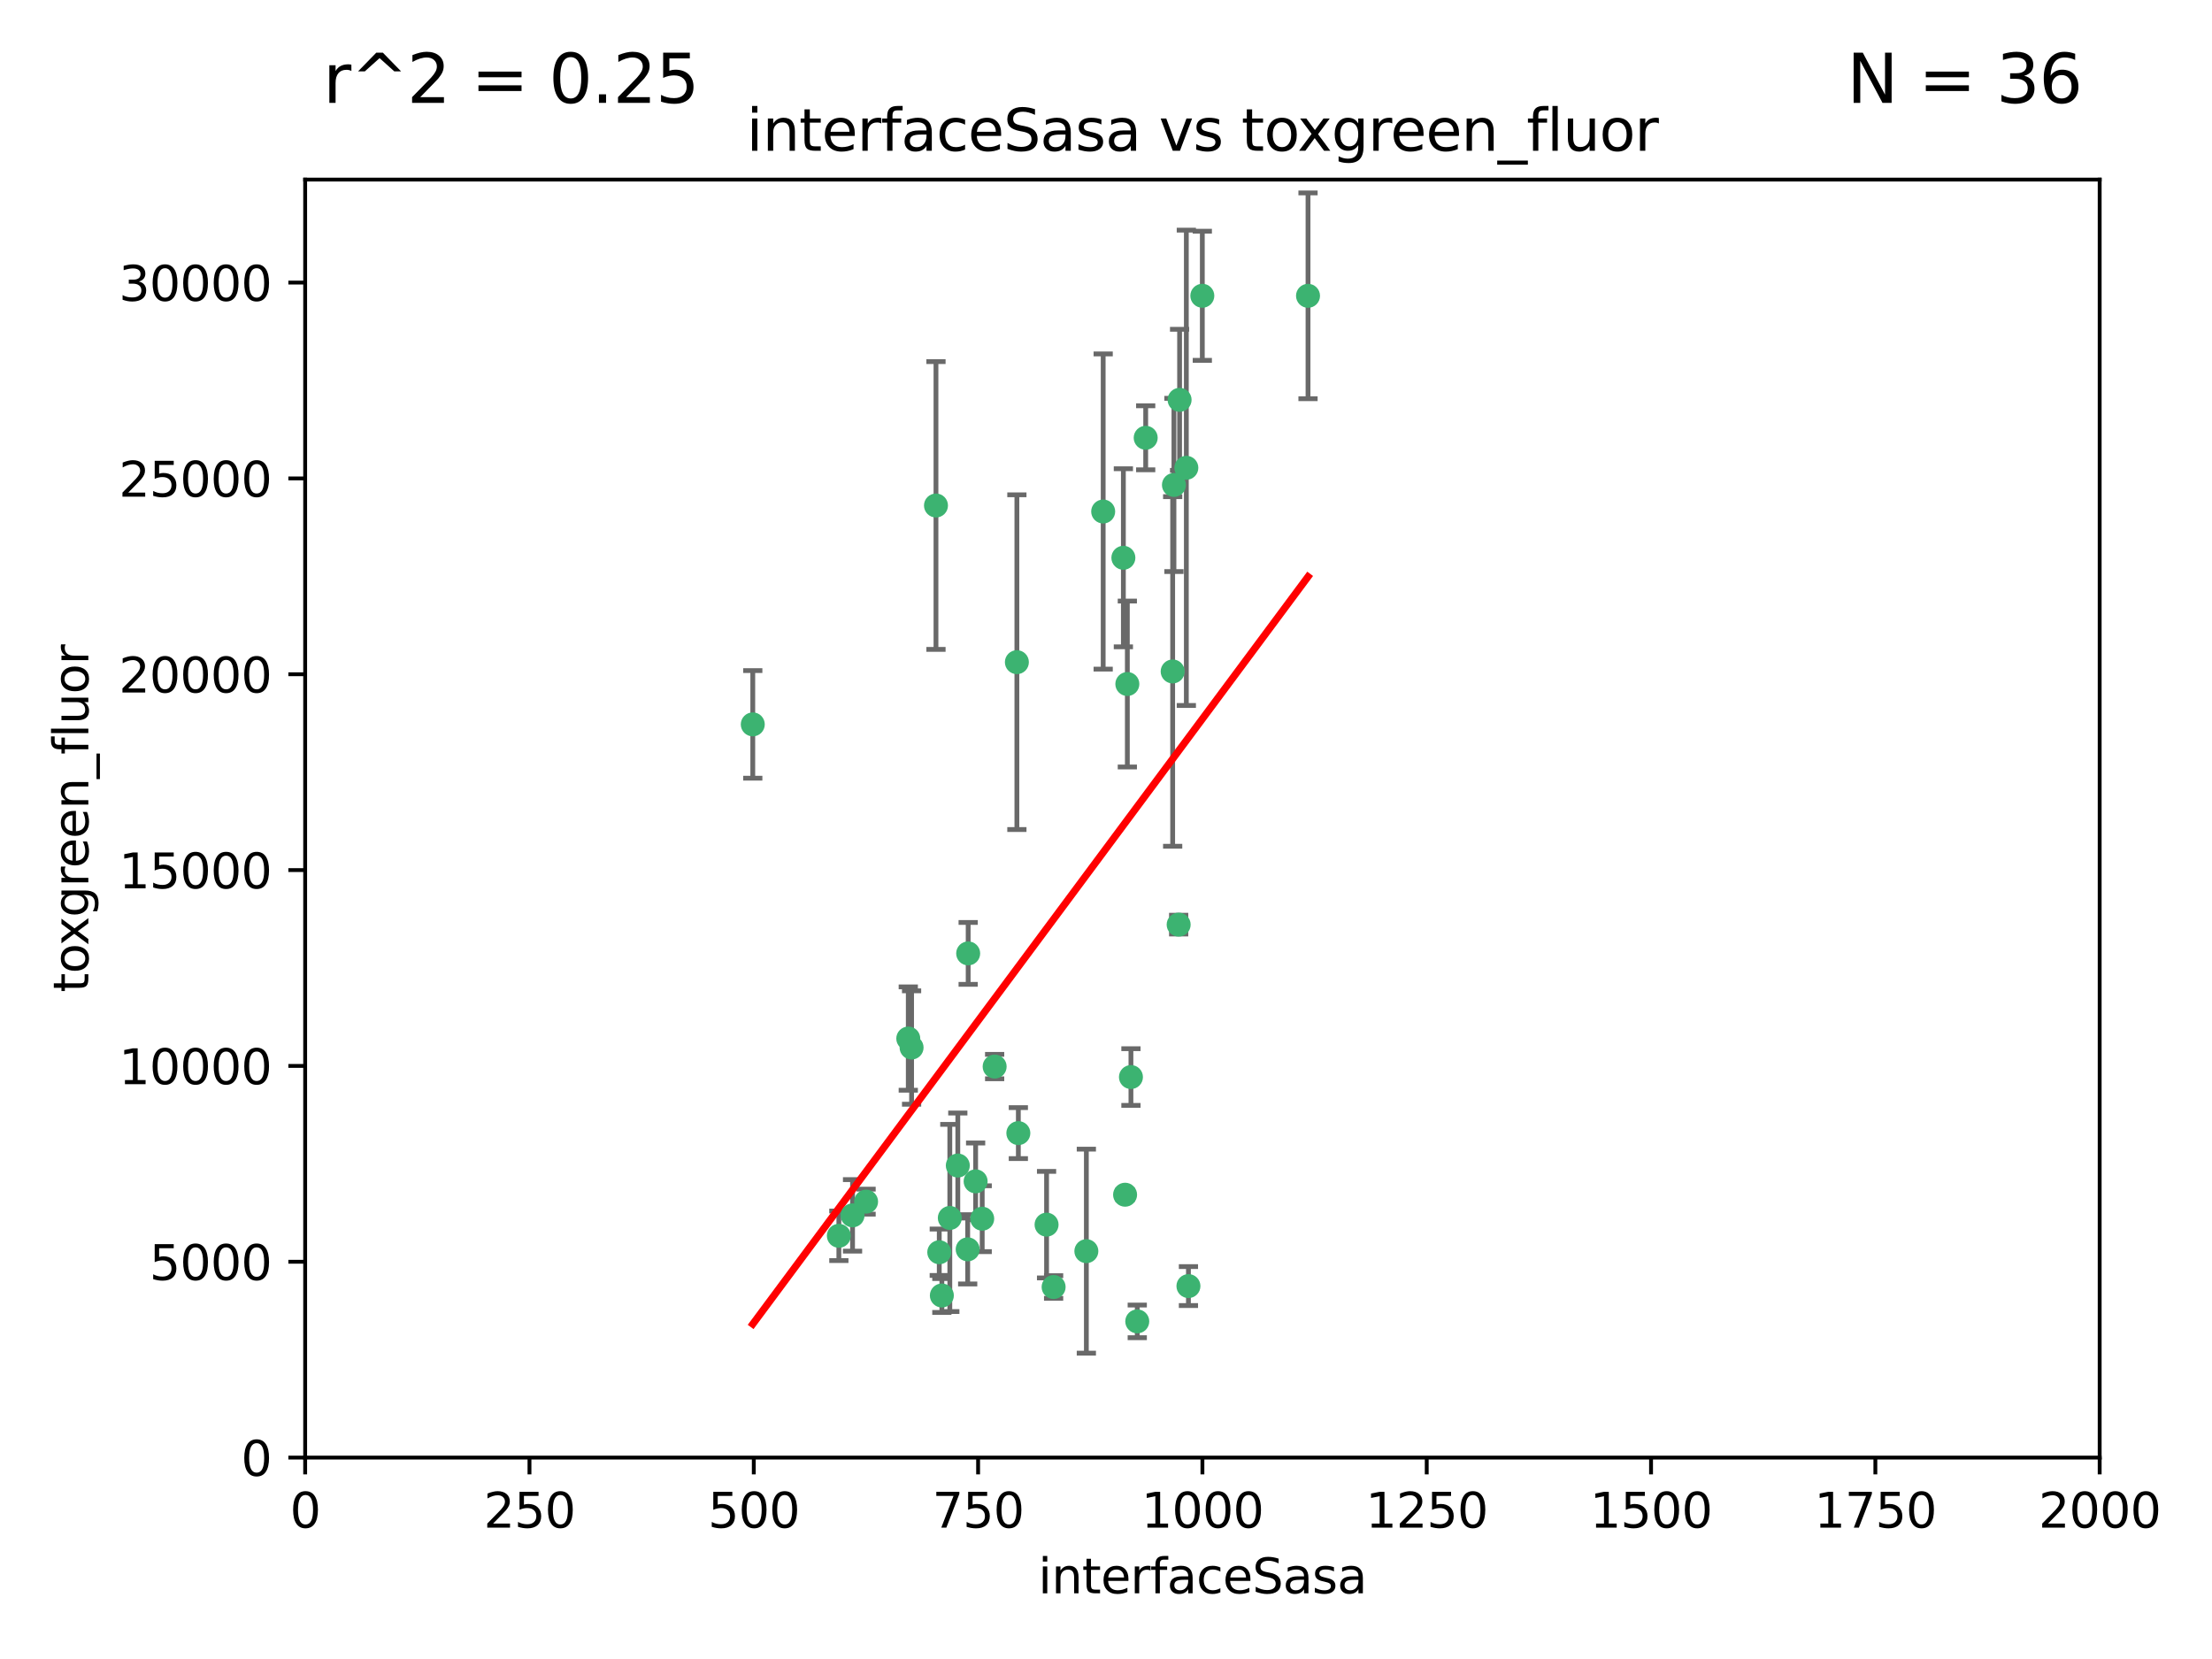 <?xml version="1.0" encoding="utf-8" standalone="no"?>
<!DOCTYPE svg PUBLIC "-//W3C//DTD SVG 1.1//EN"
  "http://www.w3.org/Graphics/SVG/1.1/DTD/svg11.dtd">
<svg xmlns:xlink="http://www.w3.org/1999/xlink" width="460.8pt" height="345.6pt" viewBox="0 0 460.8 345.6" xmlns="http://www.w3.org/2000/svg" version="1.1">
 <defs>
  <style type="text/css">*{stroke-linejoin: round; stroke-linecap: butt}</style>
 </defs>
 <g id="figure_1">
  <g id="patch_1">
   <path d="M 0 345.6 
L 460.8 345.6 
L 460.8 0 
L 0 0 
z
" style="fill: #ffffff"/>
  </g>
  <g id="axes_1">
   <g id="patch_2">
    <path d="M 63.571 303.64 
L 437.4 303.64 
L 437.4 37.411 
L 63.571 37.411 
z
" style="fill: #ffffff"/>
   </g>
   <g id="PathCollection_1">
    <defs>
     <path id="m31524f947c" d="M 0 1.118 
C 0.297 1.118 0.581 1 0.791 0.791 
C 1 0.581 1.118 0.297 1.118 0 
C 1.118 -0.297 1 -0.581 0.791 -0.791 
C 0.581 -1 0.297 -1.118 0 -1.118 
C -0.297 -1.118 -0.581 -1 -0.791 -0.791 
C -1 -0.581 -1.118 -0.297 -1.118 0 
C -1.118 0.297 -1 0.581 -0.791 0.791 
C -0.581 1 -0.297 1.118 0 1.118 
z
" style="stroke: #3cb371"/>
    </defs>
    <g clip-path="url(#pd24c309530)">
     <use xlink:href="#m31524f947c" x="272.484" y="61.623" style="fill: #3cb371; stroke: #3cb371"/>
     <use xlink:href="#m31524f947c" x="174.75" y="257.44" style="fill: #3cb371; stroke: #3cb371"/>
     <use xlink:href="#m31524f947c" x="247.136" y="97.451" style="fill: #3cb371; stroke: #3cb371"/>
     <use xlink:href="#m31524f947c" x="244.553" y="101.022" style="fill: #3cb371; stroke: #3cb371"/>
     <use xlink:href="#m31524f947c" x="234.02" y="116.196" style="fill: #3cb371; stroke: #3cb371"/>
     <use xlink:href="#m31524f947c" x="238.669" y="91.198" style="fill: #3cb371; stroke: #3cb371"/>
     <use xlink:href="#m31524f947c" x="245.731" y="83.293" style="fill: #3cb371; stroke: #3cb371"/>
     <use xlink:href="#m31524f947c" x="250.465" y="61.614" style="fill: #3cb371; stroke: #3cb371"/>
     <use xlink:href="#m31524f947c" x="201.688" y="198.611" style="fill: #3cb371; stroke: #3cb371"/>
     <use xlink:href="#m31524f947c" x="194.981" y="105.307" style="fill: #3cb371; stroke: #3cb371"/>
     <use xlink:href="#m31524f947c" x="229.813" y="106.557" style="fill: #3cb371; stroke: #3cb371"/>
     <use xlink:href="#m31524f947c" x="234.375" y="248.881" style="fill: #3cb371; stroke: #3cb371"/>
     <use xlink:href="#m31524f947c" x="212.14" y="236.048" style="fill: #3cb371; stroke: #3cb371"/>
     <use xlink:href="#m31524f947c" x="195.666" y="260.866" style="fill: #3cb371; stroke: #3cb371"/>
     <use xlink:href="#m31524f947c" x="235.596" y="224.369" style="fill: #3cb371; stroke: #3cb371"/>
     <use xlink:href="#m31524f947c" x="247.573" y="267.914" style="fill: #3cb371; stroke: #3cb371"/>
     <use xlink:href="#m31524f947c" x="201.587" y="260.26" style="fill: #3cb371; stroke: #3cb371"/>
     <use xlink:href="#m31524f947c" x="236.912" y="275.268" style="fill: #3cb371; stroke: #3cb371"/>
     <use xlink:href="#m31524f947c" x="219.488" y="268.108" style="fill: #3cb371; stroke: #3cb371"/>
     <use xlink:href="#m31524f947c" x="196.206" y="269.875" style="fill: #3cb371; stroke: #3cb371"/>
     <use xlink:href="#m31524f947c" x="189.211" y="216.348" style="fill: #3cb371; stroke: #3cb371"/>
     <use xlink:href="#m31524f947c" x="226.308" y="260.64" style="fill: #3cb371; stroke: #3cb371"/>
     <use xlink:href="#m31524f947c" x="203.241" y="246.096" style="fill: #3cb371; stroke: #3cb371"/>
     <use xlink:href="#m31524f947c" x="211.835" y="137.942" style="fill: #3cb371; stroke: #3cb371"/>
     <use xlink:href="#m31524f947c" x="245.536" y="192.617" style="fill: #3cb371; stroke: #3cb371"/>
     <use xlink:href="#m31524f947c" x="244.288" y="139.875" style="fill: #3cb371; stroke: #3cb371"/>
     <use xlink:href="#m31524f947c" x="204.611" y="253.881" style="fill: #3cb371; stroke: #3cb371"/>
     <use xlink:href="#m31524f947c" x="177.602" y="253.182" style="fill: #3cb371; stroke: #3cb371"/>
     <use xlink:href="#m31524f947c" x="189.899" y="218.219" style="fill: #3cb371; stroke: #3cb371"/>
     <use xlink:href="#m31524f947c" x="180.421" y="250.326" style="fill: #3cb371; stroke: #3cb371"/>
     <use xlink:href="#m31524f947c" x="197.864" y="253.723" style="fill: #3cb371; stroke: #3cb371"/>
     <use xlink:href="#m31524f947c" x="234.846" y="142.491" style="fill: #3cb371; stroke: #3cb371"/>
     <use xlink:href="#m31524f947c" x="218.019" y="255.117" style="fill: #3cb371; stroke: #3cb371"/>
     <use xlink:href="#m31524f947c" x="199.529" y="242.802" style="fill: #3cb371; stroke: #3cb371"/>
     <use xlink:href="#m31524f947c" x="207.202" y="222.186" style="fill: #3cb371; stroke: #3cb371"/>
     <use xlink:href="#m31524f947c" x="156.817" y="150.901" style="fill: #3cb371; stroke: #3cb371"/>
    </g>
   </g>
   <g id="matplotlib.axis_1">
    <g id="xtick_1">
     <g id="line2d_1">
      <defs>
       <path id="m807b67c1b9" d="M 0 0 
L 0 3.5 
" style="stroke: #000000; stroke-width: 0.8"/>
      </defs>
      <g>
       <use xlink:href="#m807b67c1b9" x="63.571" y="303.64" style="stroke: #000000; stroke-width: 0.8"/>
      </g>
     </g>
     <g id="text_1">
      <!-- 0 -->
      <g transform="translate(60.39 318.238)scale(0.1 -0.1)">
       <defs>
        <path id="DejaVuSans-30" d="M 2034 4250 
Q 1547 4250 1301 3770 
Q 1056 3291 1056 2328 
Q 1056 1369 1301 889 
Q 1547 409 2034 409 
Q 2525 409 2770 889 
Q 3016 1369 3016 2328 
Q 3016 3291 2770 3770 
Q 2525 4250 2034 4250 
z
M 2034 4750 
Q 2819 4750 3233 4129 
Q 3647 3509 3647 2328 
Q 3647 1150 3233 529 
Q 2819 -91 2034 -91 
Q 1250 -91 836 529 
Q 422 1150 422 2328 
Q 422 3509 836 4129 
Q 1250 4750 2034 4750 
z
" transform="scale(0.016)"/>
       </defs>
       <use xlink:href="#DejaVuSans-30"/>
      </g>
     </g>
    </g>
    <g id="xtick_2">
     <g id="line2d_2">
      <g>
       <use xlink:href="#m807b67c1b9" x="110.3" y="303.64" style="stroke: #000000; stroke-width: 0.8"/>
      </g>
     </g>
     <g id="text_2">
      <!-- 250 -->
      <g transform="translate(100.756 318.238)scale(0.1 -0.1)">
       <defs>
        <path id="DejaVuSans-32" d="M 1228 531 
L 3431 531 
L 3431 0 
L 469 0 
L 469 531 
Q 828 903 1448 1529 
Q 2069 2156 2228 2338 
Q 2531 2678 2651 2914 
Q 2772 3150 2772 3378 
Q 2772 3750 2511 3984 
Q 2250 4219 1831 4219 
Q 1534 4219 1204 4116 
Q 875 4013 500 3803 
L 500 4441 
Q 881 4594 1212 4672 
Q 1544 4750 1819 4750 
Q 2544 4750 2975 4387 
Q 3406 4025 3406 3419 
Q 3406 3131 3298 2873 
Q 3191 2616 2906 2266 
Q 2828 2175 2409 1742 
Q 1991 1309 1228 531 
z
" transform="scale(0.016)"/>
        <path id="DejaVuSans-35" d="M 691 4666 
L 3169 4666 
L 3169 4134 
L 1269 4134 
L 1269 2991 
Q 1406 3038 1543 3061 
Q 1681 3084 1819 3084 
Q 2600 3084 3056 2656 
Q 3513 2228 3513 1497 
Q 3513 744 3044 326 
Q 2575 -91 1722 -91 
Q 1428 -91 1123 -41 
Q 819 9 494 109 
L 494 744 
Q 775 591 1075 516 
Q 1375 441 1709 441 
Q 2250 441 2565 725 
Q 2881 1009 2881 1497 
Q 2881 1984 2565 2268 
Q 2250 2553 1709 2553 
Q 1456 2553 1204 2497 
Q 953 2441 691 2322 
L 691 4666 
z
" transform="scale(0.016)"/>
       </defs>
       <use xlink:href="#DejaVuSans-32"/>
       <use xlink:href="#DejaVuSans-35" x="63.623"/>
       <use xlink:href="#DejaVuSans-30" x="127.246"/>
      </g>
     </g>
    </g>
    <g id="xtick_3">
     <g id="line2d_3">
      <g>
       <use xlink:href="#m807b67c1b9" x="157.028" y="303.64" style="stroke: #000000; stroke-width: 0.8"/>
      </g>
     </g>
     <g id="text_3">
      <!-- 500 -->
      <g transform="translate(147.485 318.238)scale(0.1 -0.1)">
       <use xlink:href="#DejaVuSans-35"/>
       <use xlink:href="#DejaVuSans-30" x="63.623"/>
       <use xlink:href="#DejaVuSans-30" x="127.246"/>
      </g>
     </g>
    </g>
    <g id="xtick_4">
     <g id="line2d_4">
      <g>
       <use xlink:href="#m807b67c1b9" x="203.757" y="303.64" style="stroke: #000000; stroke-width: 0.8"/>
      </g>
     </g>
     <g id="text_4">
      <!-- 750 -->
      <g transform="translate(194.213 318.238)scale(0.1 -0.1)">
       <defs>
        <path id="DejaVuSans-37" d="M 525 4666 
L 3525 4666 
L 3525 4397 
L 1831 0 
L 1172 0 
L 2766 4134 
L 525 4134 
L 525 4666 
z
" transform="scale(0.016)"/>
       </defs>
       <use xlink:href="#DejaVuSans-37"/>
       <use xlink:href="#DejaVuSans-35" x="63.623"/>
       <use xlink:href="#DejaVuSans-30" x="127.246"/>
      </g>
     </g>
    </g>
    <g id="xtick_5">
     <g id="line2d_5">
      <g>
       <use xlink:href="#m807b67c1b9" x="250.486" y="303.64" style="stroke: #000000; stroke-width: 0.8"/>
      </g>
     </g>
     <g id="text_5">
      <!-- 1000 -->
      <g transform="translate(237.761 318.238)scale(0.1 -0.1)">
       <defs>
        <path id="DejaVuSans-31" d="M 794 531 
L 1825 531 
L 1825 4091 
L 703 3866 
L 703 4441 
L 1819 4666 
L 2450 4666 
L 2450 531 
L 3481 531 
L 3481 0 
L 794 0 
L 794 531 
z
" transform="scale(0.016)"/>
       </defs>
       <use xlink:href="#DejaVuSans-31"/>
       <use xlink:href="#DejaVuSans-30" x="63.623"/>
       <use xlink:href="#DejaVuSans-30" x="127.246"/>
       <use xlink:href="#DejaVuSans-30" x="190.869"/>
      </g>
     </g>
    </g>
    <g id="xtick_6">
     <g id="line2d_6">
      <g>
       <use xlink:href="#m807b67c1b9" x="297.214" y="303.64" style="stroke: #000000; stroke-width: 0.8"/>
      </g>
     </g>
     <g id="text_6">
      <!-- 1250 -->
      <g transform="translate(284.489 318.238)scale(0.1 -0.1)">
       <use xlink:href="#DejaVuSans-31"/>
       <use xlink:href="#DejaVuSans-32" x="63.623"/>
       <use xlink:href="#DejaVuSans-35" x="127.246"/>
       <use xlink:href="#DejaVuSans-30" x="190.869"/>
      </g>
     </g>
    </g>
    <g id="xtick_7">
     <g id="line2d_7">
      <g>
       <use xlink:href="#m807b67c1b9" x="343.943" y="303.64" style="stroke: #000000; stroke-width: 0.8"/>
      </g>
     </g>
     <g id="text_7">
      <!-- 1500 -->
      <g transform="translate(331.218 318.238)scale(0.1 -0.1)">
       <use xlink:href="#DejaVuSans-31"/>
       <use xlink:href="#DejaVuSans-35" x="63.623"/>
       <use xlink:href="#DejaVuSans-30" x="127.246"/>
       <use xlink:href="#DejaVuSans-30" x="190.869"/>
      </g>
     </g>
    </g>
    <g id="xtick_8">
     <g id="line2d_8">
      <g>
       <use xlink:href="#m807b67c1b9" x="390.671" y="303.64" style="stroke: #000000; stroke-width: 0.8"/>
      </g>
     </g>
     <g id="text_8">
      <!-- 1750 -->
      <g transform="translate(377.946 318.238)scale(0.1 -0.1)">
       <use xlink:href="#DejaVuSans-31"/>
       <use xlink:href="#DejaVuSans-37" x="63.623"/>
       <use xlink:href="#DejaVuSans-35" x="127.246"/>
       <use xlink:href="#DejaVuSans-30" x="190.869"/>
      </g>
     </g>
    </g>
    <g id="xtick_9">
     <g id="line2d_9">
      <g>
       <use xlink:href="#m807b67c1b9" x="437.4" y="303.64" style="stroke: #000000; stroke-width: 0.8"/>
      </g>
     </g>
     <g id="text_9">
      <!-- 2000 -->
      <g transform="translate(424.675 318.238)scale(0.1 -0.1)">
       <use xlink:href="#DejaVuSans-32"/>
       <use xlink:href="#DejaVuSans-30" x="63.623"/>
       <use xlink:href="#DejaVuSans-30" x="127.246"/>
       <use xlink:href="#DejaVuSans-30" x="190.869"/>
      </g>
     </g>
    </g>
    <g id="text_10">
     <!-- interfaceSasa -->
     <g transform="translate(216.279 331.917)scale(0.1 -0.1)">
      <defs>
       <path id="DejaVuSans-69" d="M 603 3500 
L 1178 3500 
L 1178 0 
L 603 0 
L 603 3500 
z
M 603 4863 
L 1178 4863 
L 1178 4134 
L 603 4134 
L 603 4863 
z
" transform="scale(0.016)"/>
       <path id="DejaVuSans-6e" d="M 3513 2113 
L 3513 0 
L 2938 0 
L 2938 2094 
Q 2938 2591 2744 2837 
Q 2550 3084 2163 3084 
Q 1697 3084 1428 2787 
Q 1159 2491 1159 1978 
L 1159 0 
L 581 0 
L 581 3500 
L 1159 3500 
L 1159 2956 
Q 1366 3272 1645 3428 
Q 1925 3584 2291 3584 
Q 2894 3584 3203 3211 
Q 3513 2838 3513 2113 
z
" transform="scale(0.016)"/>
       <path id="DejaVuSans-74" d="M 1172 4494 
L 1172 3500 
L 2356 3500 
L 2356 3053 
L 1172 3053 
L 1172 1153 
Q 1172 725 1289 603 
Q 1406 481 1766 481 
L 2356 481 
L 2356 0 
L 1766 0 
Q 1100 0 847 248 
Q 594 497 594 1153 
L 594 3053 
L 172 3053 
L 172 3500 
L 594 3500 
L 594 4494 
L 1172 4494 
z
" transform="scale(0.016)"/>
       <path id="DejaVuSans-65" d="M 3597 1894 
L 3597 1613 
L 953 1613 
Q 991 1019 1311 708 
Q 1631 397 2203 397 
Q 2534 397 2845 478 
Q 3156 559 3463 722 
L 3463 178 
Q 3153 47 2828 -22 
Q 2503 -91 2169 -91 
Q 1331 -91 842 396 
Q 353 884 353 1716 
Q 353 2575 817 3079 
Q 1281 3584 2069 3584 
Q 2775 3584 3186 3129 
Q 3597 2675 3597 1894 
z
M 3022 2063 
Q 3016 2534 2758 2815 
Q 2500 3097 2075 3097 
Q 1594 3097 1305 2825 
Q 1016 2553 972 2059 
L 3022 2063 
z
" transform="scale(0.016)"/>
       <path id="DejaVuSans-72" d="M 2631 2963 
Q 2534 3019 2420 3045 
Q 2306 3072 2169 3072 
Q 1681 3072 1420 2755 
Q 1159 2438 1159 1844 
L 1159 0 
L 581 0 
L 581 3500 
L 1159 3500 
L 1159 2956 
Q 1341 3275 1631 3429 
Q 1922 3584 2338 3584 
Q 2397 3584 2469 3576 
Q 2541 3569 2628 3553 
L 2631 2963 
z
" transform="scale(0.016)"/>
       <path id="DejaVuSans-66" d="M 2375 4863 
L 2375 4384 
L 1825 4384 
Q 1516 4384 1395 4259 
Q 1275 4134 1275 3809 
L 1275 3500 
L 2222 3500 
L 2222 3053 
L 1275 3053 
L 1275 0 
L 697 0 
L 697 3053 
L 147 3053 
L 147 3500 
L 697 3500 
L 697 3744 
Q 697 4328 969 4595 
Q 1241 4863 1831 4863 
L 2375 4863 
z
" transform="scale(0.016)"/>
       <path id="DejaVuSans-61" d="M 2194 1759 
Q 1497 1759 1228 1600 
Q 959 1441 959 1056 
Q 959 750 1161 570 
Q 1363 391 1709 391 
Q 2188 391 2477 730 
Q 2766 1069 2766 1631 
L 2766 1759 
L 2194 1759 
z
M 3341 1997 
L 3341 0 
L 2766 0 
L 2766 531 
Q 2569 213 2275 61 
Q 1981 -91 1556 -91 
Q 1019 -91 701 211 
Q 384 513 384 1019 
Q 384 1609 779 1909 
Q 1175 2209 1959 2209 
L 2766 2209 
L 2766 2266 
Q 2766 2663 2505 2880 
Q 2244 3097 1772 3097 
Q 1472 3097 1187 3025 
Q 903 2953 641 2809 
L 641 3341 
Q 956 3463 1253 3523 
Q 1550 3584 1831 3584 
Q 2591 3584 2966 3190 
Q 3341 2797 3341 1997 
z
" transform="scale(0.016)"/>
       <path id="DejaVuSans-63" d="M 3122 3366 
L 3122 2828 
Q 2878 2963 2633 3030 
Q 2388 3097 2138 3097 
Q 1578 3097 1268 2742 
Q 959 2388 959 1747 
Q 959 1106 1268 751 
Q 1578 397 2138 397 
Q 2388 397 2633 464 
Q 2878 531 3122 666 
L 3122 134 
Q 2881 22 2623 -34 
Q 2366 -91 2075 -91 
Q 1284 -91 818 406 
Q 353 903 353 1747 
Q 353 2603 823 3093 
Q 1294 3584 2113 3584 
Q 2378 3584 2631 3529 
Q 2884 3475 3122 3366 
z
" transform="scale(0.016)"/>
       <path id="DejaVuSans-53" d="M 3425 4513 
L 3425 3897 
Q 3066 4069 2747 4153 
Q 2428 4238 2131 4238 
Q 1616 4238 1336 4038 
Q 1056 3838 1056 3469 
Q 1056 3159 1242 3001 
Q 1428 2844 1947 2747 
L 2328 2669 
Q 3034 2534 3370 2195 
Q 3706 1856 3706 1288 
Q 3706 609 3251 259 
Q 2797 -91 1919 -91 
Q 1588 -91 1214 -16 
Q 841 59 441 206 
L 441 856 
Q 825 641 1194 531 
Q 1563 422 1919 422 
Q 2459 422 2753 634 
Q 3047 847 3047 1241 
Q 3047 1584 2836 1778 
Q 2625 1972 2144 2069 
L 1759 2144 
Q 1053 2284 737 2584 
Q 422 2884 422 3419 
Q 422 4038 858 4394 
Q 1294 4750 2059 4750 
Q 2388 4750 2728 4690 
Q 3069 4631 3425 4513 
z
" transform="scale(0.016)"/>
       <path id="DejaVuSans-73" d="M 2834 3397 
L 2834 2853 
Q 2591 2978 2328 3040 
Q 2066 3103 1784 3103 
Q 1356 3103 1142 2972 
Q 928 2841 928 2578 
Q 928 2378 1081 2264 
Q 1234 2150 1697 2047 
L 1894 2003 
Q 2506 1872 2764 1633 
Q 3022 1394 3022 966 
Q 3022 478 2636 193 
Q 2250 -91 1575 -91 
Q 1294 -91 989 -36 
Q 684 19 347 128 
L 347 722 
Q 666 556 975 473 
Q 1284 391 1588 391 
Q 1994 391 2212 530 
Q 2431 669 2431 922 
Q 2431 1156 2273 1281 
Q 2116 1406 1581 1522 
L 1381 1569 
Q 847 1681 609 1914 
Q 372 2147 372 2553 
Q 372 3047 722 3315 
Q 1072 3584 1716 3584 
Q 2034 3584 2315 3537 
Q 2597 3491 2834 3397 
z
" transform="scale(0.016)"/>
      </defs>
      <use xlink:href="#DejaVuSans-69"/>
      <use xlink:href="#DejaVuSans-6e" x="27.783"/>
      <use xlink:href="#DejaVuSans-74" x="91.162"/>
      <use xlink:href="#DejaVuSans-65" x="130.371"/>
      <use xlink:href="#DejaVuSans-72" x="191.895"/>
      <use xlink:href="#DejaVuSans-66" x="233.008"/>
      <use xlink:href="#DejaVuSans-61" x="268.213"/>
      <use xlink:href="#DejaVuSans-63" x="329.492"/>
      <use xlink:href="#DejaVuSans-65" x="384.473"/>
      <use xlink:href="#DejaVuSans-53" x="445.996"/>
      <use xlink:href="#DejaVuSans-61" x="509.473"/>
      <use xlink:href="#DejaVuSans-73" x="570.752"/>
      <use xlink:href="#DejaVuSans-61" x="622.852"/>
     </g>
    </g>
   </g>
   <g id="matplotlib.axis_2">
    <g id="ytick_1">
     <g id="line2d_10">
      <defs>
       <path id="m6a69a059fc" d="M 0 0 
L -3.5 0 
" style="stroke: #000000; stroke-width: 0.8"/>
      </defs>
      <g>
       <use xlink:href="#m6a69a059fc" x="63.571" y="303.64" style="stroke: #000000; stroke-width: 0.8"/>
      </g>
     </g>
     <g id="text_11">
      <!-- 0 -->
      <g transform="translate(50.209 307.439)scale(0.1 -0.1)">
       <use xlink:href="#DejaVuSans-30"/>
      </g>
     </g>
    </g>
    <g id="ytick_2">
     <g id="line2d_11">
      <g>
       <use xlink:href="#m6a69a059fc" x="63.571" y="262.845" style="stroke: #000000; stroke-width: 0.8"/>
      </g>
     </g>
     <g id="text_12">
      <!-- 5000 -->
      <g transform="translate(31.121 266.644)scale(0.1 -0.1)">
       <use xlink:href="#DejaVuSans-35"/>
       <use xlink:href="#DejaVuSans-30" x="63.623"/>
       <use xlink:href="#DejaVuSans-30" x="127.246"/>
       <use xlink:href="#DejaVuSans-30" x="190.869"/>
      </g>
     </g>
    </g>
    <g id="ytick_3">
     <g id="line2d_12">
      <g>
       <use xlink:href="#m6a69a059fc" x="63.571" y="222.05" style="stroke: #000000; stroke-width: 0.8"/>
      </g>
     </g>
     <g id="text_13">
      <!-- 10000 -->
      <g transform="translate(24.759 225.849)scale(0.1 -0.1)">
       <use xlink:href="#DejaVuSans-31"/>
       <use xlink:href="#DejaVuSans-30" x="63.623"/>
       <use xlink:href="#DejaVuSans-30" x="127.246"/>
       <use xlink:href="#DejaVuSans-30" x="190.869"/>
       <use xlink:href="#DejaVuSans-30" x="254.492"/>
      </g>
     </g>
    </g>
    <g id="ytick_4">
     <g id="line2d_13">
      <g>
       <use xlink:href="#m6a69a059fc" x="63.571" y="181.255" style="stroke: #000000; stroke-width: 0.8"/>
      </g>
     </g>
     <g id="text_14">
      <!-- 15000 -->
      <g transform="translate(24.759 185.054)scale(0.1 -0.1)">
       <use xlink:href="#DejaVuSans-31"/>
       <use xlink:href="#DejaVuSans-35" x="63.623"/>
       <use xlink:href="#DejaVuSans-30" x="127.246"/>
       <use xlink:href="#DejaVuSans-30" x="190.869"/>
       <use xlink:href="#DejaVuSans-30" x="254.492"/>
      </g>
     </g>
    </g>
    <g id="ytick_5">
     <g id="line2d_14">
      <g>
       <use xlink:href="#m6a69a059fc" x="63.571" y="140.459" style="stroke: #000000; stroke-width: 0.8"/>
      </g>
     </g>
     <g id="text_15">
      <!-- 20000 -->
      <g transform="translate(24.759 144.259)scale(0.1 -0.1)">
       <use xlink:href="#DejaVuSans-32"/>
       <use xlink:href="#DejaVuSans-30" x="63.623"/>
       <use xlink:href="#DejaVuSans-30" x="127.246"/>
       <use xlink:href="#DejaVuSans-30" x="190.869"/>
       <use xlink:href="#DejaVuSans-30" x="254.492"/>
      </g>
     </g>
    </g>
    <g id="ytick_6">
     <g id="line2d_15">
      <g>
       <use xlink:href="#m6a69a059fc" x="63.571" y="99.664" style="stroke: #000000; stroke-width: 0.8"/>
      </g>
     </g>
     <g id="text_16">
      <!-- 25000 -->
      <g transform="translate(24.759 103.464)scale(0.1 -0.1)">
       <use xlink:href="#DejaVuSans-32"/>
       <use xlink:href="#DejaVuSans-35" x="63.623"/>
       <use xlink:href="#DejaVuSans-30" x="127.246"/>
       <use xlink:href="#DejaVuSans-30" x="190.869"/>
       <use xlink:href="#DejaVuSans-30" x="254.492"/>
      </g>
     </g>
    </g>
    <g id="ytick_7">
     <g id="line2d_16">
      <g>
       <use xlink:href="#m6a69a059fc" x="63.571" y="58.869" style="stroke: #000000; stroke-width: 0.8"/>
      </g>
     </g>
     <g id="text_17">
      <!-- 30000 -->
      <g transform="translate(24.759 62.668)scale(0.1 -0.1)">
       <defs>
        <path id="DejaVuSans-33" d="M 2597 2516 
Q 3050 2419 3304 2112 
Q 3559 1806 3559 1356 
Q 3559 666 3084 287 
Q 2609 -91 1734 -91 
Q 1441 -91 1130 -33 
Q 819 25 488 141 
L 488 750 
Q 750 597 1062 519 
Q 1375 441 1716 441 
Q 2309 441 2620 675 
Q 2931 909 2931 1356 
Q 2931 1769 2642 2001 
Q 2353 2234 1838 2234 
L 1294 2234 
L 1294 2753 
L 1863 2753 
Q 2328 2753 2575 2939 
Q 2822 3125 2822 3475 
Q 2822 3834 2567 4026 
Q 2313 4219 1838 4219 
Q 1578 4219 1281 4162 
Q 984 4106 628 3988 
L 628 4550 
Q 988 4650 1302 4700 
Q 1616 4750 1894 4750 
Q 2613 4750 3031 4423 
Q 3450 4097 3450 3541 
Q 3450 3153 3228 2886 
Q 3006 2619 2597 2516 
z
" transform="scale(0.016)"/>
       </defs>
       <use xlink:href="#DejaVuSans-33"/>
       <use xlink:href="#DejaVuSans-30" x="63.623"/>
       <use xlink:href="#DejaVuSans-30" x="127.246"/>
       <use xlink:href="#DejaVuSans-30" x="190.869"/>
       <use xlink:href="#DejaVuSans-30" x="254.492"/>
      </g>
     </g>
    </g>
    <g id="text_18">
     <!-- toxgreen_fluor -->
     <g transform="translate(18.401 206.72)rotate(-90)scale(0.1 -0.1)">
      <defs>
       <path id="DejaVuSans-6f" d="M 1959 3097 
Q 1497 3097 1228 2736 
Q 959 2375 959 1747 
Q 959 1119 1226 758 
Q 1494 397 1959 397 
Q 2419 397 2687 759 
Q 2956 1122 2956 1747 
Q 2956 2369 2687 2733 
Q 2419 3097 1959 3097 
z
M 1959 3584 
Q 2709 3584 3137 3096 
Q 3566 2609 3566 1747 
Q 3566 888 3137 398 
Q 2709 -91 1959 -91 
Q 1206 -91 779 398 
Q 353 888 353 1747 
Q 353 2609 779 3096 
Q 1206 3584 1959 3584 
z
" transform="scale(0.016)"/>
       <path id="DejaVuSans-78" d="M 3513 3500 
L 2247 1797 
L 3578 0 
L 2900 0 
L 1881 1375 
L 863 0 
L 184 0 
L 1544 1831 
L 300 3500 
L 978 3500 
L 1906 2253 
L 2834 3500 
L 3513 3500 
z
" transform="scale(0.016)"/>
       <path id="DejaVuSans-67" d="M 2906 1791 
Q 2906 2416 2648 2759 
Q 2391 3103 1925 3103 
Q 1463 3103 1205 2759 
Q 947 2416 947 1791 
Q 947 1169 1205 825 
Q 1463 481 1925 481 
Q 2391 481 2648 825 
Q 2906 1169 2906 1791 
z
M 3481 434 
Q 3481 -459 3084 -895 
Q 2688 -1331 1869 -1331 
Q 1566 -1331 1297 -1286 
Q 1028 -1241 775 -1147 
L 775 -588 
Q 1028 -725 1275 -790 
Q 1522 -856 1778 -856 
Q 2344 -856 2625 -561 
Q 2906 -266 2906 331 
L 2906 616 
Q 2728 306 2450 153 
Q 2172 0 1784 0 
Q 1141 0 747 490 
Q 353 981 353 1791 
Q 353 2603 747 3093 
Q 1141 3584 1784 3584 
Q 2172 3584 2450 3431 
Q 2728 3278 2906 2969 
L 2906 3500 
L 3481 3500 
L 3481 434 
z
" transform="scale(0.016)"/>
       <path id="DejaVuSans-5f" d="M 3263 -1063 
L 3263 -1509 
L -63 -1509 
L -63 -1063 
L 3263 -1063 
z
" transform="scale(0.016)"/>
       <path id="DejaVuSans-6c" d="M 603 4863 
L 1178 4863 
L 1178 0 
L 603 0 
L 603 4863 
z
" transform="scale(0.016)"/>
       <path id="DejaVuSans-75" d="M 544 1381 
L 544 3500 
L 1119 3500 
L 1119 1403 
Q 1119 906 1312 657 
Q 1506 409 1894 409 
Q 2359 409 2629 706 
Q 2900 1003 2900 1516 
L 2900 3500 
L 3475 3500 
L 3475 0 
L 2900 0 
L 2900 538 
Q 2691 219 2414 64 
Q 2138 -91 1772 -91 
Q 1169 -91 856 284 
Q 544 659 544 1381 
z
M 1991 3584 
L 1991 3584 
z
" transform="scale(0.016)"/>
      </defs>
      <use xlink:href="#DejaVuSans-74"/>
      <use xlink:href="#DejaVuSans-6f" x="39.209"/>
      <use xlink:href="#DejaVuSans-78" x="97.266"/>
      <use xlink:href="#DejaVuSans-67" x="156.445"/>
      <use xlink:href="#DejaVuSans-72" x="219.922"/>
      <use xlink:href="#DejaVuSans-65" x="258.785"/>
      <use xlink:href="#DejaVuSans-65" x="320.309"/>
      <use xlink:href="#DejaVuSans-6e" x="381.832"/>
      <use xlink:href="#DejaVuSans-5f" x="445.211"/>
      <use xlink:href="#DejaVuSans-66" x="495.211"/>
      <use xlink:href="#DejaVuSans-6c" x="530.416"/>
      <use xlink:href="#DejaVuSans-75" x="558.199"/>
      <use xlink:href="#DejaVuSans-6f" x="621.578"/>
      <use xlink:href="#DejaVuSans-72" x="682.76"/>
     </g>
    </g>
   </g>
   <g id="LineCollection_1">
    <path d="M 272.484 83.058 
L 272.484 40.187 
" clip-path="url(#pd24c309530)" style="fill: none; stroke: #696969"/>
    <path d="M 174.75 262.6 
L 174.75 252.279 
" clip-path="url(#pd24c309530)" style="fill: none; stroke: #696969"/>
    <path d="M 247.136 146.963 
L 247.136 47.939 
" clip-path="url(#pd24c309530)" style="fill: none; stroke: #696969"/>
    <path d="M 244.553 119.066 
L 244.553 82.979 
" clip-path="url(#pd24c309530)" style="fill: none; stroke: #696969"/>
    <path d="M 234.02 134.745 
L 234.02 97.647 
" clip-path="url(#pd24c309530)" style="fill: none; stroke: #696969"/>
    <path d="M 238.669 97.868 
L 238.669 84.528 
" clip-path="url(#pd24c309530)" style="fill: none; stroke: #696969"/>
    <path d="M 245.731 97.986 
L 245.731 68.599 
" clip-path="url(#pd24c309530)" style="fill: none; stroke: #696969"/>
    <path d="M 250.465 75.067 
L 250.465 48.16 
" clip-path="url(#pd24c309530)" style="fill: none; stroke: #696969"/>
    <path d="M 201.688 205.055 
L 201.688 192.168 
" clip-path="url(#pd24c309530)" style="fill: none; stroke: #696969"/>
    <path d="M 194.981 135.28 
L 194.981 75.334 
" clip-path="url(#pd24c309530)" style="fill: none; stroke: #696969"/>
    <path d="M 229.813 139.387 
L 229.813 73.727 
" clip-path="url(#pd24c309530)" style="fill: none; stroke: #696969"/>
    <path d="M 234.375 249.896 
L 234.375 247.866 
" clip-path="url(#pd24c309530)" style="fill: none; stroke: #696969"/>
    <path d="M 212.14 241.356 
L 212.14 230.74 
" clip-path="url(#pd24c309530)" style="fill: none; stroke: #696969"/>
    <path d="M 195.666 265.698 
L 195.666 256.034 
" clip-path="url(#pd24c309530)" style="fill: none; stroke: #696969"/>
    <path d="M 235.596 230.273 
L 235.596 218.464 
" clip-path="url(#pd24c309530)" style="fill: none; stroke: #696969"/>
    <path d="M 247.573 271.971 
L 247.573 263.857 
" clip-path="url(#pd24c309530)" style="fill: none; stroke: #696969"/>
    <path d="M 201.587 267.474 
L 201.587 253.045 
" clip-path="url(#pd24c309530)" style="fill: none; stroke: #696969"/>
    <path d="M 236.912 278.667 
L 236.912 271.868 
" clip-path="url(#pd24c309530)" style="fill: none; stroke: #696969"/>
    <path d="M 219.488 270.462 
L 219.488 265.753 
" clip-path="url(#pd24c309530)" style="fill: none; stroke: #696969"/>
    <path d="M 196.206 273.409 
L 196.206 266.341 
" clip-path="url(#pd24c309530)" style="fill: none; stroke: #696969"/>
    <path d="M 189.211 227.113 
L 189.211 205.583 
" clip-path="url(#pd24c309530)" style="fill: none; stroke: #696969"/>
    <path d="M 226.308 281.889 
L 226.308 239.39 
" clip-path="url(#pd24c309530)" style="fill: none; stroke: #696969"/>
    <path d="M 203.241 254.089 
L 203.241 238.103 
" clip-path="url(#pd24c309530)" style="fill: none; stroke: #696969"/>
    <path d="M 211.835 172.804 
L 211.835 103.08 
" clip-path="url(#pd24c309530)" style="fill: none; stroke: #696969"/>
    <path d="M 245.536 194.574 
L 245.536 190.659 
" clip-path="url(#pd24c309530)" style="fill: none; stroke: #696969"/>
    <path d="M 244.288 176.287 
L 244.288 103.464 
" clip-path="url(#pd24c309530)" style="fill: none; stroke: #696969"/>
    <path d="M 204.611 260.74 
L 204.611 247.023 
" clip-path="url(#pd24c309530)" style="fill: none; stroke: #696969"/>
    <path d="M 177.602 260.631 
L 177.602 245.734 
" clip-path="url(#pd24c309530)" style="fill: none; stroke: #696969"/>
    <path d="M 189.899 230.03 
L 189.899 206.407 
" clip-path="url(#pd24c309530)" style="fill: none; stroke: #696969"/>
    <path d="M 180.421 252.928 
L 180.421 247.723 
" clip-path="url(#pd24c309530)" style="fill: none; stroke: #696969"/>
    <path d="M 197.864 273.219 
L 197.864 234.226 
" clip-path="url(#pd24c309530)" style="fill: none; stroke: #696969"/>
    <path d="M 234.846 159.773 
L 234.846 125.209 
" clip-path="url(#pd24c309530)" style="fill: none; stroke: #696969"/>
    <path d="M 218.019 266.211 
L 218.019 244.023 
" clip-path="url(#pd24c309530)" style="fill: none; stroke: #696969"/>
    <path d="M 199.529 253.739 
L 199.529 231.864 
" clip-path="url(#pd24c309530)" style="fill: none; stroke: #696969"/>
    <path d="M 207.202 224.733 
L 207.202 219.639 
" clip-path="url(#pd24c309530)" style="fill: none; stroke: #696969"/>
    <path d="M 156.817 162.109 
L 156.817 139.694 
" clip-path="url(#pd24c309530)" style="fill: none; stroke: #696969"/>
   </g>
   <g id="line2d_17">
    <defs>
     <path id="me141020016" d="M 2 0 
L -2 -0 
" style="stroke: #696969"/>
    </defs>
    <g clip-path="url(#pd24c309530)">
     <use xlink:href="#me141020016" x="272.484" y="83.058" style="fill: #696969; stroke: #696969"/>
     <use xlink:href="#me141020016" x="174.75" y="262.6" style="fill: #696969; stroke: #696969"/>
     <use xlink:href="#me141020016" x="247.136" y="146.963" style="fill: #696969; stroke: #696969"/>
     <use xlink:href="#me141020016" x="244.553" y="119.066" style="fill: #696969; stroke: #696969"/>
     <use xlink:href="#me141020016" x="234.02" y="134.745" style="fill: #696969; stroke: #696969"/>
     <use xlink:href="#me141020016" x="238.669" y="97.868" style="fill: #696969; stroke: #696969"/>
     <use xlink:href="#me141020016" x="245.731" y="97.986" style="fill: #696969; stroke: #696969"/>
     <use xlink:href="#me141020016" x="250.465" y="75.067" style="fill: #696969; stroke: #696969"/>
     <use xlink:href="#me141020016" x="201.688" y="205.055" style="fill: #696969; stroke: #696969"/>
     <use xlink:href="#me141020016" x="194.981" y="135.28" style="fill: #696969; stroke: #696969"/>
     <use xlink:href="#me141020016" x="229.813" y="139.387" style="fill: #696969; stroke: #696969"/>
     <use xlink:href="#me141020016" x="234.375" y="249.896" style="fill: #696969; stroke: #696969"/>
     <use xlink:href="#me141020016" x="212.14" y="241.356" style="fill: #696969; stroke: #696969"/>
     <use xlink:href="#me141020016" x="195.666" y="265.698" style="fill: #696969; stroke: #696969"/>
     <use xlink:href="#me141020016" x="235.596" y="230.273" style="fill: #696969; stroke: #696969"/>
     <use xlink:href="#me141020016" x="247.573" y="271.971" style="fill: #696969; stroke: #696969"/>
     <use xlink:href="#me141020016" x="201.587" y="267.474" style="fill: #696969; stroke: #696969"/>
     <use xlink:href="#me141020016" x="236.912" y="278.667" style="fill: #696969; stroke: #696969"/>
     <use xlink:href="#me141020016" x="219.488" y="270.462" style="fill: #696969; stroke: #696969"/>
     <use xlink:href="#me141020016" x="196.206" y="273.409" style="fill: #696969; stroke: #696969"/>
     <use xlink:href="#me141020016" x="189.211" y="227.113" style="fill: #696969; stroke: #696969"/>
     <use xlink:href="#me141020016" x="226.308" y="281.889" style="fill: #696969; stroke: #696969"/>
     <use xlink:href="#me141020016" x="203.241" y="254.089" style="fill: #696969; stroke: #696969"/>
     <use xlink:href="#me141020016" x="211.835" y="172.804" style="fill: #696969; stroke: #696969"/>
     <use xlink:href="#me141020016" x="245.536" y="194.574" style="fill: #696969; stroke: #696969"/>
     <use xlink:href="#me141020016" x="244.288" y="176.287" style="fill: #696969; stroke: #696969"/>
     <use xlink:href="#me141020016" x="204.611" y="260.74" style="fill: #696969; stroke: #696969"/>
     <use xlink:href="#me141020016" x="177.602" y="260.631" style="fill: #696969; stroke: #696969"/>
     <use xlink:href="#me141020016" x="189.899" y="230.03" style="fill: #696969; stroke: #696969"/>
     <use xlink:href="#me141020016" x="180.421" y="252.928" style="fill: #696969; stroke: #696969"/>
     <use xlink:href="#me141020016" x="197.864" y="273.219" style="fill: #696969; stroke: #696969"/>
     <use xlink:href="#me141020016" x="234.846" y="159.773" style="fill: #696969; stroke: #696969"/>
     <use xlink:href="#me141020016" x="218.019" y="266.211" style="fill: #696969; stroke: #696969"/>
     <use xlink:href="#me141020016" x="199.529" y="253.739" style="fill: #696969; stroke: #696969"/>
     <use xlink:href="#me141020016" x="207.202" y="224.733" style="fill: #696969; stroke: #696969"/>
     <use xlink:href="#me141020016" x="156.817" y="162.109" style="fill: #696969; stroke: #696969"/>
    </g>
   </g>
   <g id="line2d_18">
    <g clip-path="url(#pd24c309530)">
     <use xlink:href="#me141020016" x="272.484" y="40.187" style="fill: #696969; stroke: #696969"/>
     <use xlink:href="#me141020016" x="174.75" y="252.279" style="fill: #696969; stroke: #696969"/>
     <use xlink:href="#me141020016" x="247.136" y="47.939" style="fill: #696969; stroke: #696969"/>
     <use xlink:href="#me141020016" x="244.553" y="82.979" style="fill: #696969; stroke: #696969"/>
     <use xlink:href="#me141020016" x="234.02" y="97.647" style="fill: #696969; stroke: #696969"/>
     <use xlink:href="#me141020016" x="238.669" y="84.528" style="fill: #696969; stroke: #696969"/>
     <use xlink:href="#me141020016" x="245.731" y="68.599" style="fill: #696969; stroke: #696969"/>
     <use xlink:href="#me141020016" x="250.465" y="48.16" style="fill: #696969; stroke: #696969"/>
     <use xlink:href="#me141020016" x="201.688" y="192.168" style="fill: #696969; stroke: #696969"/>
     <use xlink:href="#me141020016" x="194.981" y="75.334" style="fill: #696969; stroke: #696969"/>
     <use xlink:href="#me141020016" x="229.813" y="73.727" style="fill: #696969; stroke: #696969"/>
     <use xlink:href="#me141020016" x="234.375" y="247.866" style="fill: #696969; stroke: #696969"/>
     <use xlink:href="#me141020016" x="212.14" y="230.74" style="fill: #696969; stroke: #696969"/>
     <use xlink:href="#me141020016" x="195.666" y="256.034" style="fill: #696969; stroke: #696969"/>
     <use xlink:href="#me141020016" x="235.596" y="218.464" style="fill: #696969; stroke: #696969"/>
     <use xlink:href="#me141020016" x="247.573" y="263.857" style="fill: #696969; stroke: #696969"/>
     <use xlink:href="#me141020016" x="201.587" y="253.045" style="fill: #696969; stroke: #696969"/>
     <use xlink:href="#me141020016" x="236.912" y="271.868" style="fill: #696969; stroke: #696969"/>
     <use xlink:href="#me141020016" x="219.488" y="265.753" style="fill: #696969; stroke: #696969"/>
     <use xlink:href="#me141020016" x="196.206" y="266.341" style="fill: #696969; stroke: #696969"/>
     <use xlink:href="#me141020016" x="189.211" y="205.583" style="fill: #696969; stroke: #696969"/>
     <use xlink:href="#me141020016" x="226.308" y="239.39" style="fill: #696969; stroke: #696969"/>
     <use xlink:href="#me141020016" x="203.241" y="238.103" style="fill: #696969; stroke: #696969"/>
     <use xlink:href="#me141020016" x="211.835" y="103.08" style="fill: #696969; stroke: #696969"/>
     <use xlink:href="#me141020016" x="245.536" y="190.659" style="fill: #696969; stroke: #696969"/>
     <use xlink:href="#me141020016" x="244.288" y="103.464" style="fill: #696969; stroke: #696969"/>
     <use xlink:href="#me141020016" x="204.611" y="247.023" style="fill: #696969; stroke: #696969"/>
     <use xlink:href="#me141020016" x="177.602" y="245.734" style="fill: #696969; stroke: #696969"/>
     <use xlink:href="#me141020016" x="189.899" y="206.407" style="fill: #696969; stroke: #696969"/>
     <use xlink:href="#me141020016" x="180.421" y="247.723" style="fill: #696969; stroke: #696969"/>
     <use xlink:href="#me141020016" x="197.864" y="234.226" style="fill: #696969; stroke: #696969"/>
     <use xlink:href="#me141020016" x="234.846" y="125.209" style="fill: #696969; stroke: #696969"/>
     <use xlink:href="#me141020016" x="218.019" y="244.023" style="fill: #696969; stroke: #696969"/>
     <use xlink:href="#me141020016" x="199.529" y="231.864" style="fill: #696969; stroke: #696969"/>
     <use xlink:href="#me141020016" x="207.202" y="219.639" style="fill: #696969; stroke: #696969"/>
     <use xlink:href="#me141020016" x="156.817" y="139.694" style="fill: #696969; stroke: #696969"/>
    </g>
   </g>
   <g id="line2d_19">
    <path d="M 272.484 120.138 
L 174.75 251.689 
L 247.136 154.256 
L 244.553 157.733 
L 234.02 171.91 
L 238.669 165.653 
L 245.731 156.148 
L 250.465 149.776 
L 201.688 215.43 
L 194.981 224.457 
L 229.813 177.574 
L 234.375 171.432 
L 212.14 201.361 
L 195.666 223.537 
L 235.596 169.79 
L 247.573 153.668 
L 201.587 215.566 
L 236.912 168.018 
L 219.488 191.472 
L 196.206 222.809 
L 189.211 232.224 
L 226.308 182.291 
L 203.241 213.34 
L 211.835 201.772 
L 245.536 156.41 
L 244.288 158.091 
L 204.611 211.495 
L 177.602 247.85 
L 189.899 231.298 
L 180.421 244.056 
L 197.864 220.578 
L 234.846 170.798 
L 218.019 193.449 
L 199.529 218.336 
L 207.202 208.008 
L 156.817 275.827 
" clip-path="url(#pd24c309530)" style="fill: none; stroke: #ff0000; stroke-width: 1.5; stroke-linecap: square"/>
   </g>
   <g id="line2d_20">
    <defs>
     <path id="mc32734d1ad" d="M 0 2 
C 0.53 2 1.039 1.789 1.414 1.414 
C 1.789 1.039 2 0.53 2 0 
C 2 -0.53 1.789 -1.039 1.414 -1.414 
C 1.039 -1.789 0.53 -2 0 -2 
C -0.53 -2 -1.039 -1.789 -1.414 -1.414 
C -1.789 -1.039 -2 -0.53 -2 0 
C -2 0.53 -1.789 1.039 -1.414 1.414 
C -1.039 1.789 -0.53 2 0 2 
z
" style="stroke: #3cb371"/>
    </defs>
    <g clip-path="url(#pd24c309530)">
     <use xlink:href="#mc32734d1ad" x="272.484" y="61.623" style="fill: #3cb371; stroke: #3cb371"/>
     <use xlink:href="#mc32734d1ad" x="174.75" y="257.44" style="fill: #3cb371; stroke: #3cb371"/>
     <use xlink:href="#mc32734d1ad" x="247.136" y="97.451" style="fill: #3cb371; stroke: #3cb371"/>
     <use xlink:href="#mc32734d1ad" x="244.553" y="101.022" style="fill: #3cb371; stroke: #3cb371"/>
     <use xlink:href="#mc32734d1ad" x="234.02" y="116.196" style="fill: #3cb371; stroke: #3cb371"/>
     <use xlink:href="#mc32734d1ad" x="238.669" y="91.198" style="fill: #3cb371; stroke: #3cb371"/>
     <use xlink:href="#mc32734d1ad" x="245.731" y="83.293" style="fill: #3cb371; stroke: #3cb371"/>
     <use xlink:href="#mc32734d1ad" x="250.465" y="61.614" style="fill: #3cb371; stroke: #3cb371"/>
     <use xlink:href="#mc32734d1ad" x="201.688" y="198.611" style="fill: #3cb371; stroke: #3cb371"/>
     <use xlink:href="#mc32734d1ad" x="194.981" y="105.307" style="fill: #3cb371; stroke: #3cb371"/>
     <use xlink:href="#mc32734d1ad" x="229.813" y="106.557" style="fill: #3cb371; stroke: #3cb371"/>
     <use xlink:href="#mc32734d1ad" x="234.375" y="248.881" style="fill: #3cb371; stroke: #3cb371"/>
     <use xlink:href="#mc32734d1ad" x="212.14" y="236.048" style="fill: #3cb371; stroke: #3cb371"/>
     <use xlink:href="#mc32734d1ad" x="195.666" y="260.866" style="fill: #3cb371; stroke: #3cb371"/>
     <use xlink:href="#mc32734d1ad" x="235.596" y="224.369" style="fill: #3cb371; stroke: #3cb371"/>
     <use xlink:href="#mc32734d1ad" x="247.573" y="267.914" style="fill: #3cb371; stroke: #3cb371"/>
     <use xlink:href="#mc32734d1ad" x="201.587" y="260.26" style="fill: #3cb371; stroke: #3cb371"/>
     <use xlink:href="#mc32734d1ad" x="236.912" y="275.268" style="fill: #3cb371; stroke: #3cb371"/>
     <use xlink:href="#mc32734d1ad" x="219.488" y="268.108" style="fill: #3cb371; stroke: #3cb371"/>
     <use xlink:href="#mc32734d1ad" x="196.206" y="269.875" style="fill: #3cb371; stroke: #3cb371"/>
     <use xlink:href="#mc32734d1ad" x="189.211" y="216.348" style="fill: #3cb371; stroke: #3cb371"/>
     <use xlink:href="#mc32734d1ad" x="226.308" y="260.64" style="fill: #3cb371; stroke: #3cb371"/>
     <use xlink:href="#mc32734d1ad" x="203.241" y="246.096" style="fill: #3cb371; stroke: #3cb371"/>
     <use xlink:href="#mc32734d1ad" x="211.835" y="137.942" style="fill: #3cb371; stroke: #3cb371"/>
     <use xlink:href="#mc32734d1ad" x="245.536" y="192.617" style="fill: #3cb371; stroke: #3cb371"/>
     <use xlink:href="#mc32734d1ad" x="244.288" y="139.875" style="fill: #3cb371; stroke: #3cb371"/>
     <use xlink:href="#mc32734d1ad" x="204.611" y="253.881" style="fill: #3cb371; stroke: #3cb371"/>
     <use xlink:href="#mc32734d1ad" x="177.602" y="253.182" style="fill: #3cb371; stroke: #3cb371"/>
     <use xlink:href="#mc32734d1ad" x="189.899" y="218.219" style="fill: #3cb371; stroke: #3cb371"/>
     <use xlink:href="#mc32734d1ad" x="180.421" y="250.326" style="fill: #3cb371; stroke: #3cb371"/>
     <use xlink:href="#mc32734d1ad" x="197.864" y="253.723" style="fill: #3cb371; stroke: #3cb371"/>
     <use xlink:href="#mc32734d1ad" x="234.846" y="142.491" style="fill: #3cb371; stroke: #3cb371"/>
     <use xlink:href="#mc32734d1ad" x="218.019" y="255.117" style="fill: #3cb371; stroke: #3cb371"/>
     <use xlink:href="#mc32734d1ad" x="199.529" y="242.802" style="fill: #3cb371; stroke: #3cb371"/>
     <use xlink:href="#mc32734d1ad" x="207.202" y="222.186" style="fill: #3cb371; stroke: #3cb371"/>
     <use xlink:href="#mc32734d1ad" x="156.817" y="150.901" style="fill: #3cb371; stroke: #3cb371"/>
    </g>
   </g>
   <g id="patch_3">
    <path d="M 63.571 303.64 
L 63.571 37.411 
" style="fill: none; stroke: #000000; stroke-width: 0.8; stroke-linejoin: miter; stroke-linecap: square"/>
   </g>
   <g id="patch_4">
    <path d="M 437.4 303.64 
L 437.4 37.411 
" style="fill: none; stroke: #000000; stroke-width: 0.8; stroke-linejoin: miter; stroke-linecap: square"/>
   </g>
   <g id="patch_5">
    <path d="M 63.571 303.64 
L 437.4 303.64 
" style="fill: none; stroke: #000000; stroke-width: 0.8; stroke-linejoin: miter; stroke-linecap: square"/>
   </g>
   <g id="patch_6">
    <path d="M 63.571 37.411 
L 437.4 37.411 
" style="fill: none; stroke: #000000; stroke-width: 0.8; stroke-linejoin: miter; stroke-linecap: square"/>
   </g>
   <g id="text_19">
    <!-- N = 36 -->
    <g transform="translate(384.743 21.426)scale(0.14 -0.14)">
     <defs>
      <path id="DejaVuSans-4e" d="M 628 4666 
L 1478 4666 
L 3547 763 
L 3547 4666 
L 4159 4666 
L 4159 0 
L 3309 0 
L 1241 3903 
L 1241 0 
L 628 0 
L 628 4666 
z
" transform="scale(0.016)"/>
      <path id="DejaVuSans-20" transform="scale(0.016)"/>
      <path id="DejaVuSans-3d" d="M 678 2906 
L 4684 2906 
L 4684 2381 
L 678 2381 
L 678 2906 
z
M 678 1631 
L 4684 1631 
L 4684 1100 
L 678 1100 
L 678 1631 
z
" transform="scale(0.016)"/>
      <path id="DejaVuSans-36" d="M 2113 2584 
Q 1688 2584 1439 2293 
Q 1191 2003 1191 1497 
Q 1191 994 1439 701 
Q 1688 409 2113 409 
Q 2538 409 2786 701 
Q 3034 994 3034 1497 
Q 3034 2003 2786 2293 
Q 2538 2584 2113 2584 
z
M 3366 4563 
L 3366 3988 
Q 3128 4100 2886 4159 
Q 2644 4219 2406 4219 
Q 1781 4219 1451 3797 
Q 1122 3375 1075 2522 
Q 1259 2794 1537 2939 
Q 1816 3084 2150 3084 
Q 2853 3084 3261 2657 
Q 3669 2231 3669 1497 
Q 3669 778 3244 343 
Q 2819 -91 2113 -91 
Q 1303 -91 875 529 
Q 447 1150 447 2328 
Q 447 3434 972 4092 
Q 1497 4750 2381 4750 
Q 2619 4750 2861 4703 
Q 3103 4656 3366 4563 
z
" transform="scale(0.016)"/>
     </defs>
     <use xlink:href="#DejaVuSans-4e"/>
     <use xlink:href="#DejaVuSans-20" x="74.805"/>
     <use xlink:href="#DejaVuSans-3d" x="106.592"/>
     <use xlink:href="#DejaVuSans-20" x="190.381"/>
     <use xlink:href="#DejaVuSans-33" x="222.168"/>
     <use xlink:href="#DejaVuSans-36" x="285.791"/>
    </g>
   </g>
   <g id="text_20">
    <!-- r^2 = 0.25 -->
    <g transform="translate(67.31 21.426)scale(0.14 -0.14)">
     <defs>
      <path id="DejaVuSans-5e" d="M 2988 4666 
L 4684 2925 
L 4056 2925 
L 2681 4159 
L 1306 2925 
L 678 2925 
L 2375 4666 
L 2988 4666 
z
" transform="scale(0.016)"/>
      <path id="DejaVuSans-2e" d="M 684 794 
L 1344 794 
L 1344 0 
L 684 0 
L 684 794 
z
" transform="scale(0.016)"/>
     </defs>
     <use xlink:href="#DejaVuSans-72"/>
     <use xlink:href="#DejaVuSans-5e" x="41.113"/>
     <use xlink:href="#DejaVuSans-32" x="124.902"/>
     <use xlink:href="#DejaVuSans-20" x="188.525"/>
     <use xlink:href="#DejaVuSans-3d" x="220.312"/>
     <use xlink:href="#DejaVuSans-20" x="304.102"/>
     <use xlink:href="#DejaVuSans-30" x="335.889"/>
     <use xlink:href="#DejaVuSans-2e" x="399.512"/>
     <use xlink:href="#DejaVuSans-32" x="431.299"/>
     <use xlink:href="#DejaVuSans-35" x="494.922"/>
    </g>
   </g>
   <g id="text_21">
    <!-- interfaceSasa vs toxgreen_fluor -->
    <g transform="translate(155.513 31.411)scale(0.12 -0.12)">
     <defs>
      <path id="DejaVuSans-76" d="M 191 3500 
L 800 3500 
L 1894 563 
L 2988 3500 
L 3597 3500 
L 2284 0 
L 1503 0 
L 191 3500 
z
" transform="scale(0.016)"/>
     </defs>
     <use xlink:href="#DejaVuSans-69"/>
     <use xlink:href="#DejaVuSans-6e" x="27.783"/>
     <use xlink:href="#DejaVuSans-74" x="91.162"/>
     <use xlink:href="#DejaVuSans-65" x="130.371"/>
     <use xlink:href="#DejaVuSans-72" x="191.895"/>
     <use xlink:href="#DejaVuSans-66" x="233.008"/>
     <use xlink:href="#DejaVuSans-61" x="268.213"/>
     <use xlink:href="#DejaVuSans-63" x="329.492"/>
     <use xlink:href="#DejaVuSans-65" x="384.473"/>
     <use xlink:href="#DejaVuSans-53" x="445.996"/>
     <use xlink:href="#DejaVuSans-61" x="509.473"/>
     <use xlink:href="#DejaVuSans-73" x="570.752"/>
     <use xlink:href="#DejaVuSans-61" x="622.852"/>
     <use xlink:href="#DejaVuSans-20" x="684.131"/>
     <use xlink:href="#DejaVuSans-76" x="715.918"/>
     <use xlink:href="#DejaVuSans-73" x="775.098"/>
     <use xlink:href="#DejaVuSans-20" x="827.197"/>
     <use xlink:href="#DejaVuSans-74" x="858.984"/>
     <use xlink:href="#DejaVuSans-6f" x="898.193"/>
     <use xlink:href="#DejaVuSans-78" x="956.25"/>
     <use xlink:href="#DejaVuSans-67" x="1015.43"/>
     <use xlink:href="#DejaVuSans-72" x="1078.906"/>
     <use xlink:href="#DejaVuSans-65" x="1117.77"/>
     <use xlink:href="#DejaVuSans-65" x="1179.293"/>
     <use xlink:href="#DejaVuSans-6e" x="1240.816"/>
     <use xlink:href="#DejaVuSans-5f" x="1304.195"/>
     <use xlink:href="#DejaVuSans-66" x="1354.195"/>
     <use xlink:href="#DejaVuSans-6c" x="1389.4"/>
     <use xlink:href="#DejaVuSans-75" x="1417.184"/>
     <use xlink:href="#DejaVuSans-6f" x="1480.562"/>
     <use xlink:href="#DejaVuSans-72" x="1541.744"/>
    </g>
   </g>
  </g>
 </g>
 <defs>
  <clipPath id="pd24c309530">
   <rect x="63.571" y="37.411" width="373.829" height="266.229"/>
  </clipPath>
 </defs>
</svg>
